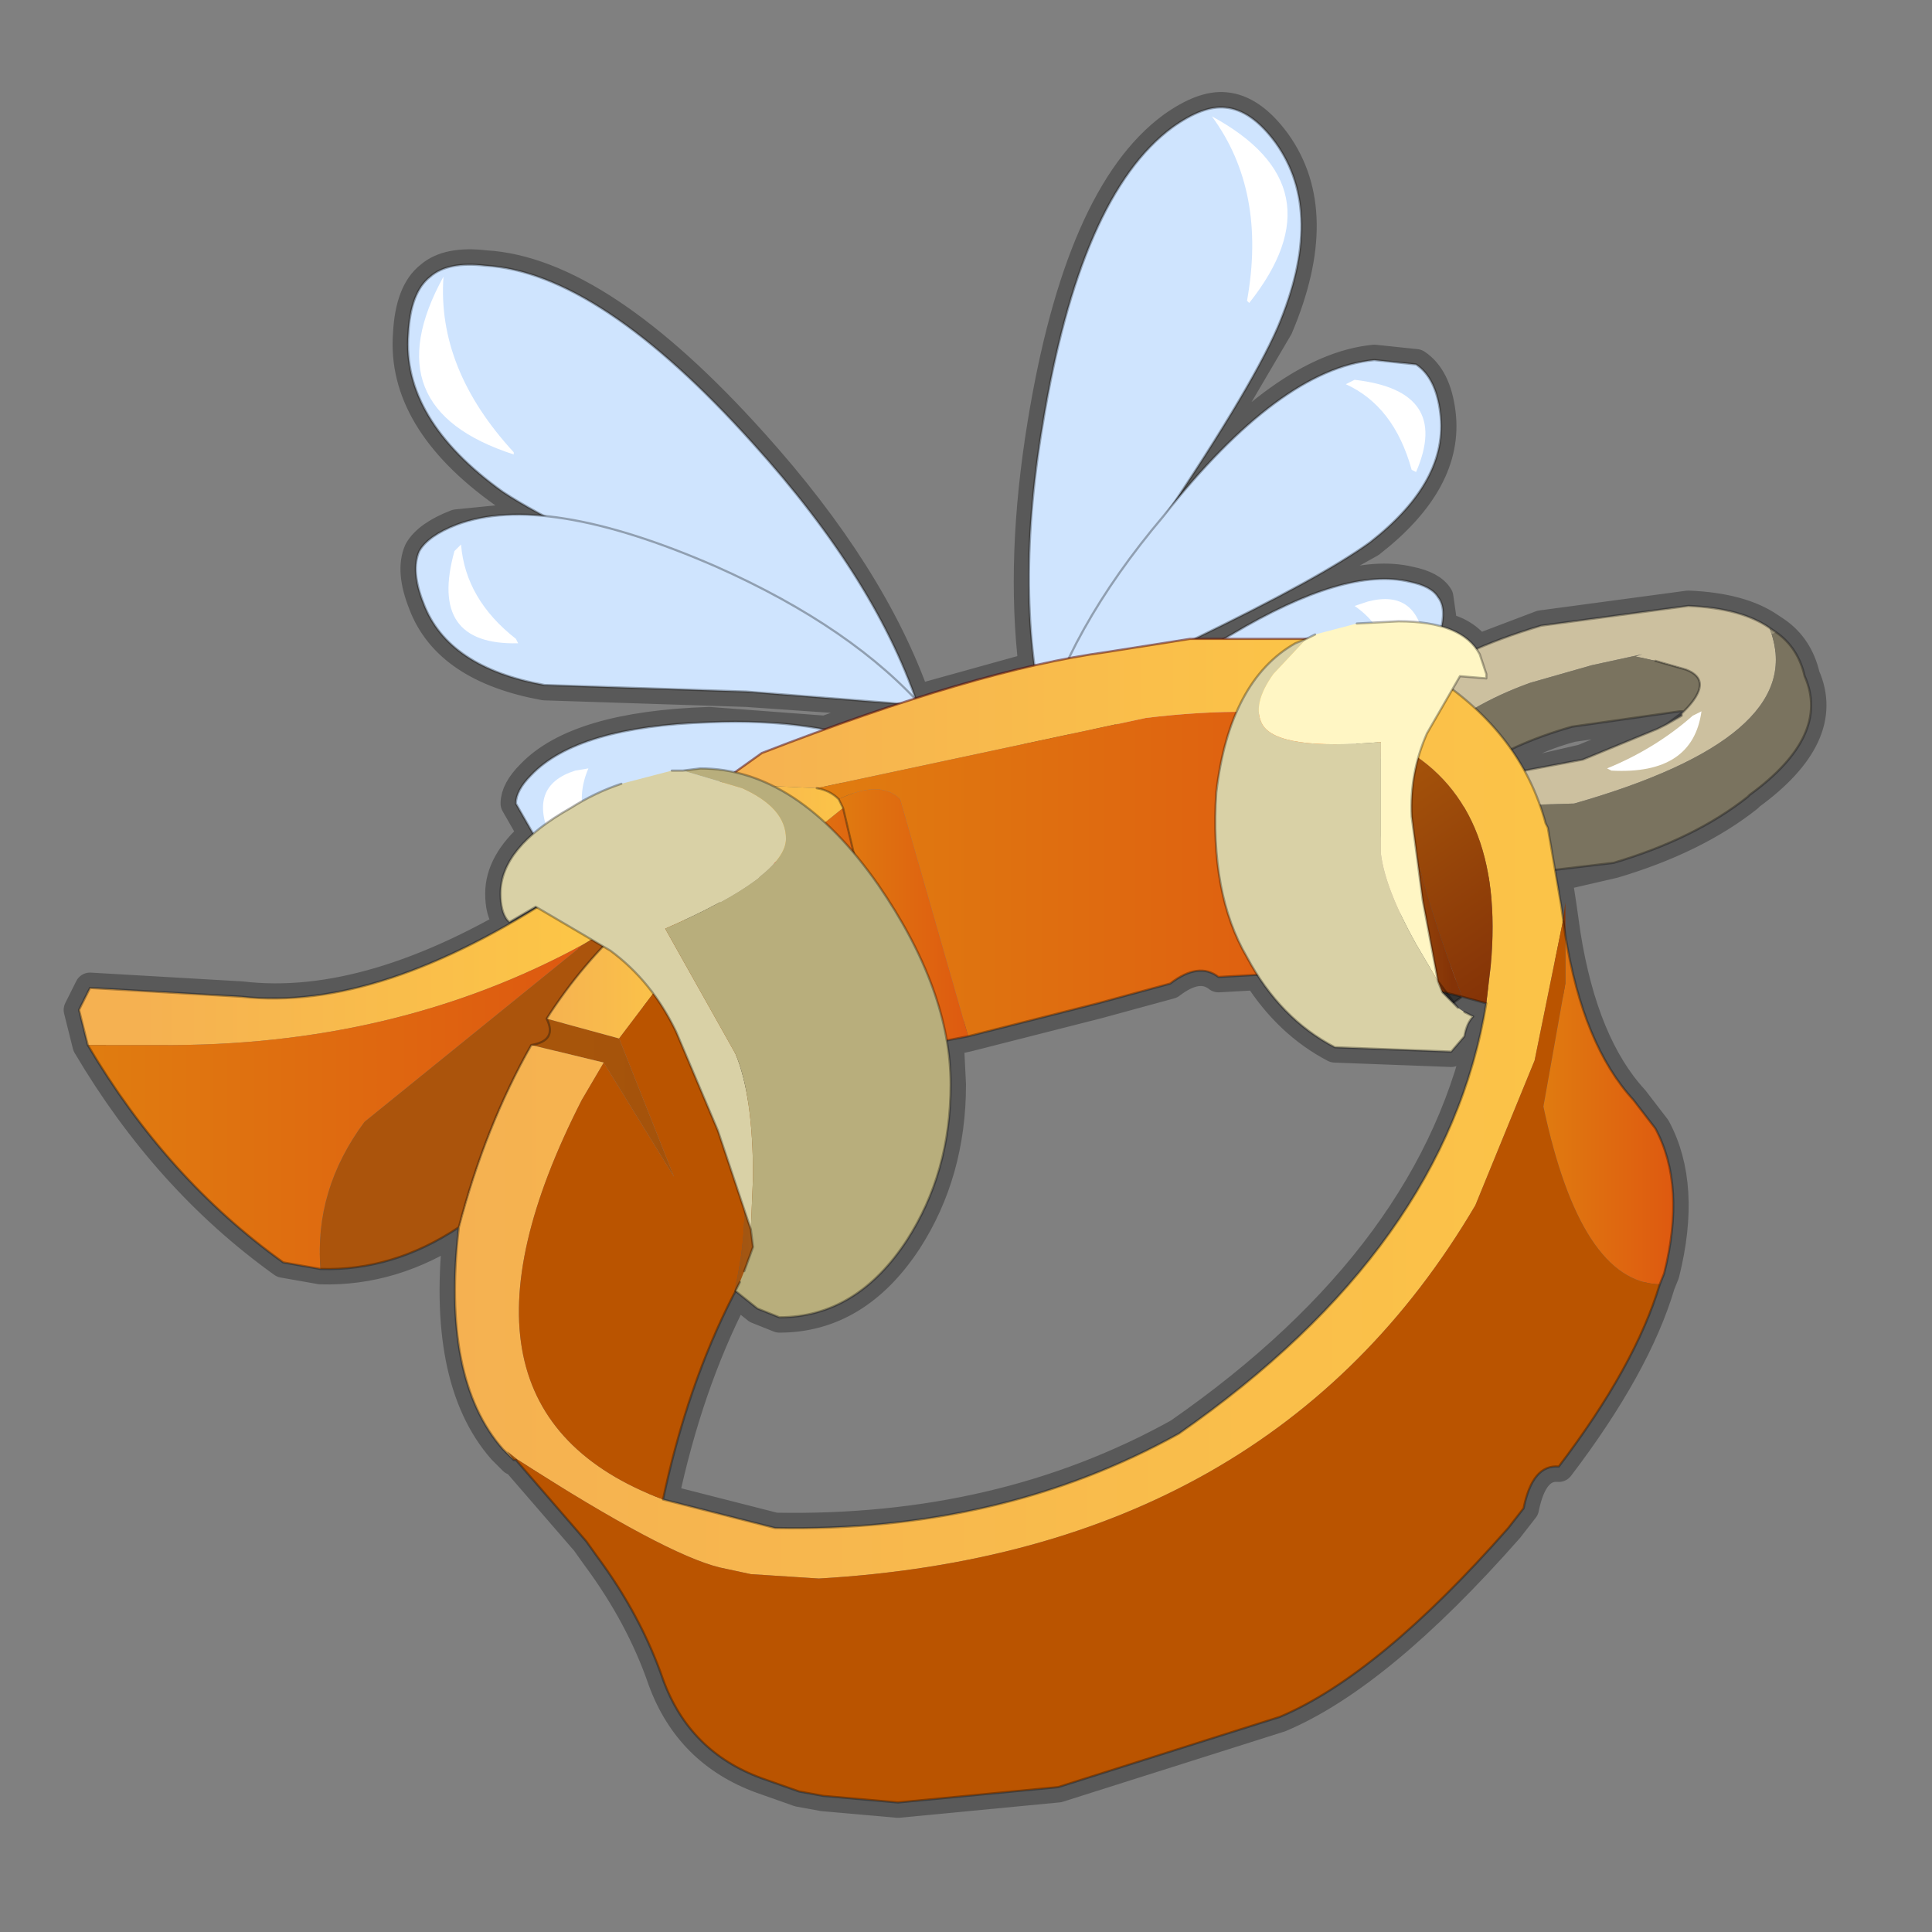 <?xml version="1.0" encoding="UTF-8" standalone="no"?>
<svg xmlns:xlink="http://www.w3.org/1999/xlink" height="440.0px" width="440.0px" xmlns="http://www.w3.org/2000/svg">
  <rect width="100%" height="100%" fill="#808080" stroke="none"/>
  <g transform="matrix(10.0, 0.0, 0.0, 10.0, 0.0, 0.0)">
    <use height="44.0" transform="matrix(1.0, 0.0, 0.0, 1.0, 0.0, 0.0)" width="44.0" xlink:href="#shape0"/>
  </g>
  <defs>
    <g id="shape0" transform="matrix(1.0, 0.0, 0.0, 1.0, 0.0, 0.0)">
      <path d="M44.0 44.0 L0.0 44.0 0.0 0.0 44.0 0.0 44.0 44.0" fill="#43adca" fill-opacity="0.0" fill-rule="evenodd" stroke="none"/>
      <path d="M29.1 7.45 L26.75 11.45 Q29.25 8.4 31.3 8.2 L32.25 8.3 Q32.7 8.6 32.8 9.4 33.0 10.95 31.2 12.35 L27.25 14.55 27.95 14.5 28.05 14.45 Q30.65 12.9 32.1 13.25 32.6 13.35 32.75 13.6 L32.85 14.3 Q33.35 14.4 33.65 14.8 L35.1 14.25 38.45 13.8 Q39.65 13.85 40.3 14.3 L40.45 14.4 Q40.95 14.75 41.1 15.4 41.7 16.75 39.85 18.1 L39.8 18.15 Q38.6 19.1 36.75 19.65 L35.45 19.95 35.55 20.6 35.6 20.95 35.65 21.3 Q36.05 23.8 37.2 25.05 L37.7 25.7 Q38.4 27.0 37.9 29.0 L37.8 29.25 Q37.25 31.1 35.5 33.4 34.9 33.35 34.7 34.35 L34.35 34.8 Q31.4 38.15 29.15 39.1 L24.1 40.7 20.45 41.05 18.75 40.9 18.2 40.8 17.35 40.5 Q15.7 39.9 15.1 38.25 14.6 36.8 13.6 35.45 L13.35 35.1 11.75 33.25 11.7 33.25 11.65 33.2 11.45 33.0 Q10.05 31.4 10.45 27.95 8.95 28.95 7.3 28.9 L6.45 28.75 Q3.8 26.85 2.0 23.8 L1.8 23.0 2.05 22.5 5.5 22.7 Q8.45 23.05 12.25 20.7 L12.2 20.65 11.6 21.0 11.55 20.95 Q11.4 20.75 11.4 20.35 11.4 19.65 12.15 19.0 L11.75 18.3 Q11.75 18.0 12.1 17.65 13.15 16.55 16.15 16.45 L18.8 16.65 20.6 16.0 17.0 15.75 12.4 15.6 Q10.2 15.2 9.65 13.75 9.35 13.0 9.55 12.55 9.75 12.2 10.4 11.95 L12.4 11.75 11.45 11.2 Q9.15 9.55 9.3 7.6 9.35 6.65 9.8 6.3 10.2 5.95 11.05 6.05 13.65 6.2 17.15 10.1 19.85 13.1 20.85 15.95 L23.55 15.2 Q23.25 12.7 23.75 9.65 24.6 4.45 26.7 2.9 27.4 2.4 27.9 2.45 28.5 2.5 29.05 3.25 30.2 4.85 29.1 7.45 M32.95 16.55 L32.5 17.1 Q32.4 17.65 33.45 17.7 L33.95 17.65 33.55 17.65 33.5 17.65 33.5 17.6 Q33.9 17.3 34.45 17.1 35.05 16.75 35.8 16.55 L38.25 16.2 38.35 16.2 Q39.05 15.5 38.4 15.25 L37.7 15.05 M38.35 16.2 L38.3 16.25 38.3 16.3 38.0 16.5 37.95 16.5 37.75 16.6 36.05 17.3 34.75 17.6 34.2 17.65 33.95 17.65 M38.35 16.2 L38.0 16.5 M34.75 17.6 L34.45 17.1 M33.65 14.8 Q32.75 15.15 32.05 15.65 L32.0 15.7 Q31.2 16.35 30.85 16.95 30.45 17.7 30.8 18.45 30.9 19.1 31.45 19.5 L32.35 19.9 32.4 19.9 33.4 20.0 33.35 20.05 33.4 20.05 33.95 20.1 35.45 19.95 M30.9 14.2 L31.25 14.2 31.85 14.15 32.35 14.2 32.85 14.3 M27.95 14.5 Q26.4 15.4 25.45 16.45 L24.95 17.1 25.15 17.0 27.8 16.45 28.1 16.45 28.15 16.2 Q28.65 15.15 29.5 14.65 L29.75 14.55 M28.1 16.45 L27.7 18.05 Q27.55 20.35 28.4 21.8 L28.65 22.2 Q29.35 23.3 30.4 23.85 L33.05 23.95 33.35 23.6 Q33.4 23.3 33.8 23.2 L33.85 22.85 33.3 22.7 33.1 22.85 32.85 22.6 32.75 22.35 32.4 20.5 32.35 19.9 M33.3 22.7 L32.85 22.6 M23.55 15.2 L23.8 16.4 Q24.0 15.7 24.35 15.0 25.1 13.4 26.5 11.75 L26.75 11.45 M20.6 16.0 L20.8 16.05 20.95 16.1 21.1 16.2 20.85 15.95 Q19.25 14.2 16.3 12.9 14.0 11.9 12.4 11.75 M33.8 23.2 Q32.75 28.55 26.85 32.65 22.8 34.9 17.65 34.8 L15.1 34.15 Q15.65 31.55 16.7 29.5 L16.75 29.4 17.25 29.8 17.75 30.0 Q19.5 30.0 20.65 28.25 21.65 26.7 21.65 24.7 L21.6 23.7 Q21.25 22.0 20.0 20.15 L19.45 19.45 18.8 18.75 17.65 17.9 16.75 17.6 15.95 17.5 15.55 17.55 15.3 17.55 M14.15 17.85 L13.25 18.25 13.0 18.4 12.45 18.8 12.15 19.0 M16.95 28.95 L17.15 28.4 17.1 28.0 16.95 27.45 16.35 25.75 15.4 23.5 14.85 22.6 13.9 21.65 13.75 21.55 Q13.0 22.3 12.45 23.2 12.7 23.7 12.1 23.8 11.05 25.65 10.45 27.95 M12.25 20.7 L13.5 21.4 13.75 21.55 M16.8 24.1 L17.0 24.8 M27.25 14.55 L27.1 14.6 Q24.9 15.65 24.0 16.6 L23.95 16.7 23.9 16.85 23.85 16.75 23.85 16.7 23.8 16.75 23.65 16.85 23.7 16.75 23.8 16.4 M24.0 16.6 L23.95 16.6 23.85 16.7 M20.8 16.05 L20.95 16.2 20.95 16.1 M17.65 17.9 Q19.05 17.2 20.0 17.05 L20.25 17.05 18.8 16.65 M18.6 17.95 Q18.9 18.0 19.1 18.2 L19.2 18.4 19.45 19.45 M28.65 22.2 L27.75 22.25 Q27.3 21.9 26.65 22.4 L25.0 22.85 22.05 23.6 21.6 23.7" fill="none" stroke="#000000" stroke-linecap="round" stroke-linejoin="round" stroke-opacity="0.302" stroke-width="0.7"/>
      <path d="M32.75 16.0 L32.85 16.05 Q32.3 16.75 32.05 17.55 L31.9 17.8 Q30.4 17.1 32.15 15.9 L32.25 15.85 32.75 16.0" fill="#ffffff" fill-rule="evenodd" stroke="none"/>
      <path d="M29.05 3.25 Q28.5 2.5 27.9 2.45 27.4 2.4 26.7 2.9 24.6 4.45 23.75 9.65 23.05 13.8 23.9 16.85 L24.05 16.4 Q24.45 14.75 26.2 12.25 28.45 8.95 29.1 7.45 30.2 4.85 29.05 3.25" fill="#cfe4fe" fill-rule="evenodd" stroke="none"/>
      <path d="M29.05 3.25 Q30.2 4.85 29.1 7.45 28.45 8.95 26.2 12.25 24.45 14.75 24.05 16.4 L23.9 16.85 Q23.05 13.8 23.75 9.65 24.6 4.45 26.7 2.9 27.4 2.4 27.9 2.45 28.5 2.5 29.05 3.25 Z" fill="none" stroke="#000000" stroke-linecap="round" stroke-linejoin="round" stroke-opacity="0.302" stroke-width="0.05"/>
      <path d="M32.8 9.4 Q33.0 10.95 31.2 12.35 30.1 13.15 27.1 14.6 24.85 15.65 23.95 16.6 L23.65 16.85 Q24.3 14.35 26.5 11.75 29.15 8.4 31.3 8.2 L32.25 8.3 Q32.7 8.6 32.8 9.4" fill="#cfe4fe" fill-rule="evenodd" stroke="none"/>
      <path d="M32.8 9.4 Q33.0 10.95 31.2 12.35 30.1 13.15 27.1 14.6 24.85 15.65 23.95 16.6 L23.65 16.85 Q24.3 14.35 26.5 11.75 29.15 8.4 31.3 8.2 L32.25 8.3 Q32.7 8.6 32.8 9.4 Z" fill="none" stroke="#000000" stroke-linecap="round" stroke-linejoin="round" stroke-opacity="0.302" stroke-width="0.05"/>
      <path d="M32.8 14.4 Q32.95 13.85 32.75 13.6 32.6 13.35 32.1 13.25 30.65 12.9 28.05 14.45 25.95 15.6 24.95 17.1 L25.15 17.0 27.8 16.45 31.0 16.0 Q32.55 15.5 32.8 14.4" fill="#cfe4fe" fill-rule="evenodd" stroke="none"/>
      <path d="M32.8 14.4 Q32.55 15.5 31.0 16.0 L27.8 16.45 25.15 17.0 24.95 17.1 Q25.95 15.6 28.05 14.45 30.65 12.9 32.1 13.25 32.6 13.35 32.75 13.6 32.95 13.85 32.8 14.4 Z" fill="none" stroke="#000000" stroke-linecap="round" stroke-linejoin="round" stroke-opacity="0.302" stroke-width="0.05"/>
      <path d="M28.45 6.9 Q30.55 4.25 27.6 2.65 28.85 4.35 28.4 6.85 L28.45 6.9" fill="#ffffff" fill-rule="evenodd" stroke="none"/>
      <path d="M32.15 10.7 L32.25 10.75 Q33.05 8.9 30.85 8.65 L30.65 8.75 Q31.75 9.25 32.15 10.7" fill="#ffffff" fill-rule="evenodd" stroke="none"/>
      <path d="M31.6 14.95 L31.6 15.0 Q32.15 15.3 32.45 14.7 32.3 13.4 31.15 13.7 L30.85 13.8 Q31.5 14.25 31.6 14.95" fill="#ffffff" fill-rule="evenodd" stroke="none"/>
      <path d="M9.3 7.6 Q9.35 6.65 9.8 6.3 10.2 5.95 11.05 6.05 13.65 6.2 17.15 10.1 20.0 13.25 20.95 16.2 L20.65 15.9 Q19.35 14.75 16.5 13.6 12.8 12.1 11.45 11.2 9.15 9.55 9.3 7.6" fill="#cfe4fe" fill-rule="evenodd" stroke="none"/>
      <path d="M9.3 7.6 Q9.15 9.55 11.45 11.2 12.8 12.1 16.5 13.6 19.35 14.75 20.65 15.9 L20.95 16.2 Q20.0 13.25 17.15 10.1 13.65 6.2 11.05 6.05 10.2 5.95 9.8 6.3 9.35 6.65 9.3 7.6 Z" fill="none" stroke="#000000" stroke-linecap="round" stroke-linejoin="round" stroke-opacity="0.302" stroke-width="0.05"/>
      <path d="M9.65 13.75 Q9.35 13.0 9.55 12.55 9.75 12.2 10.4 11.95 12.4 11.2 16.3 12.9 19.45 14.3 21.1 16.2 L20.8 16.05 17.0 15.75 12.4 15.6 Q10.2 15.2 9.65 13.75" fill="#cfe4fe" fill-rule="evenodd" stroke="none"/>
      <path d="M9.65 13.75 Q10.2 15.2 12.4 15.6 L17.0 15.75 20.8 16.05 21.1 16.2 Q19.45 14.3 16.3 12.9 12.4 11.2 10.4 11.95 9.75 12.2 9.55 12.55 9.35 13.0 9.65 13.75 Z" fill="none" stroke="#000000" stroke-linecap="round" stroke-linejoin="round" stroke-opacity="0.302" stroke-width="0.05"/>
      <path d="M12.15 19.0 L11.75 18.3 Q11.75 18.0 12.1 17.65 13.15 16.55 16.15 16.45 18.6 16.35 20.25 17.05 L20.0 17.05 Q19.0 17.2 17.45 18.0 L14.5 19.35 Q12.95 19.75 12.15 19.0" fill="#cfe4fe" fill-rule="evenodd" stroke="none"/>
      <path d="M12.15 19.0 Q12.95 19.75 14.5 19.35 L17.45 18.0 Q19.0 17.2 20.0 17.05 L20.25 17.05 Q18.6 16.35 16.15 16.45 13.15 16.55 12.1 17.65 11.75 18.0 11.75 18.3 L12.15 19.0 Z" fill="none" stroke="#000000" stroke-linecap="round" stroke-linejoin="round" stroke-opacity="0.302" stroke-width="0.05"/>
      <path d="M11.7 10.35 Q8.45 9.3 10.1 6.3 9.95 8.4 11.7 10.3 L11.7 10.35" fill="#ffffff" fill-rule="evenodd" stroke="none"/>
      <path d="M11.75 14.55 L11.8 14.65 Q9.75 14.7 10.35 12.55 L10.5 12.4 Q10.6 13.65 11.75 14.55" fill="#ffffff" fill-rule="evenodd" stroke="none"/>
      <path d="M13.4 18.85 L13.4 18.9 Q13.1 19.45 12.55 19.1 12.0 17.9 13.1 17.55 L13.4 17.5 Q13.1 18.2 13.4 18.85" fill="#ffffff" fill-rule="evenodd" stroke="none"/>
      <path d="M30.8 18.45 Q30.15 17.15 32.0 15.7 L32.05 15.65 Q33.25 14.8 35.1 14.25 L38.45 13.8 Q39.65 13.85 40.3 14.3 L40.35 14.45 Q41.1 16.8 35.85 18.3 L30.8 18.45 M37.7 15.05 L37.25 14.95 37.4 14.9 36.25 15.15 34.85 15.55 Q34.15 15.8 33.55 16.15 L32.95 16.55 32.5 17.1 Q32.4 17.65 33.45 17.7 L33.5 17.65 33.55 17.65 33.45 17.7 34.05 17.65 34.2 17.65 36.05 17.3 37.75 16.6 37.95 16.5 38.3 16.3 38.3 16.25 38.35 16.2 Q39.05 15.5 38.4 15.25 L37.7 15.05" fill="#ccc09f" fill-rule="evenodd" stroke="none"/>
      <path d="M40.35 14.45 L40.3 14.3 40.45 14.4 40.35 14.45 M33.4 20.05 L33.35 20.05 33.4 20.0 33.4 20.05" fill="#999178" fill-rule="evenodd" stroke="none"/>
      <path d="M34.05 17.65 L33.45 17.7 33.55 17.65 34.05 17.65" fill="#a89e83" fill-rule="evenodd" stroke="none"/>
      <path d="M30.8 18.45 L35.85 18.3 Q41.1 16.8 40.35 14.45 L40.45 14.4 Q40.95 14.75 41.1 15.4 41.7 16.75 39.85 18.1 L39.8 18.15 Q38.6 19.1 36.75 19.65 L33.4 20.05 33.4 20.0 Q31.0 19.9 30.8 18.45 M32.95 16.55 L33.55 16.15 Q34.15 15.8 34.85 15.55 L36.25 15.15 37.4 14.9 37.25 14.95 37.7 15.05 38.4 15.25 Q39.05 15.5 38.35 16.2 L38.25 16.2 35.8 16.55 Q34.4 16.95 33.5 17.6 L33.5 17.65 33.45 17.7 Q32.4 17.65 32.5 17.1 L32.95 16.55" fill="#7a735f" fill-rule="evenodd" stroke="none"/>
      <path d="M40.3 14.3 Q39.65 13.85 38.45 13.8 L35.1 14.25 Q33.25 14.8 32.05 15.65 L32.0 15.7 Q30.15 17.15 30.8 18.45 M40.3 14.3 L40.45 14.4 Q40.95 14.75 41.1 15.4 41.7 16.75 39.85 18.1 L39.8 18.15 Q38.6 19.1 36.75 19.65 L33.4 20.05 33.35 20.05 33.4 20.0 Q31.0 19.9 30.8 18.45 M32.95 16.55 L32.5 17.1 Q32.4 17.65 33.45 17.7 M33.5 17.65 L33.5 17.6 Q34.4 16.95 35.8 16.55 L38.25 16.2 38.35 16.2 Q39.05 15.5 38.4 15.25 L37.7 15.05 M38.35 16.2 L38.3 16.25 38.3 16.3 37.95 16.5 37.75 16.6 36.05 17.3 34.2 17.65 34.05 17.65 33.45 17.7 M33.55 17.65 L33.5 17.65 M38.35 16.2 L37.95 16.5 M34.05 17.65 L33.55 17.65" fill="none" stroke="#000000" stroke-linecap="round" stroke-linejoin="round" stroke-opacity="0.302" stroke-width="0.05"/>
      <path d="M32.75 16.0 L32.85 16.05 Q32.3 16.75 32.05 17.55 L31.9 17.8 Q30.4 17.1 32.15 15.9 L32.25 15.85 32.75 16.0" fill="#ffffff" fill-rule="evenodd" stroke="none"/>
      <path d="M36.7 17.55 L36.6 17.5 Q37.7 17.05 38.55 16.3 L38.75 16.2 Q38.55 17.65 36.7 17.55" fill="#ffffff" fill-rule="evenodd" stroke="none"/>
      <path d="M14.3 20.9 L14.5 20.8 14.35 20.9 14.3 20.9" fill="#996600" fill-rule="evenodd" stroke="none"/>
      <path d="M19.8 27.0 L19.75 27.45 18.1 29.2 18.3 28.55 19.8 27.0 M32.65 23.15 L32.0 22.95 31.8 22.65 32.45 22.95 32.65 23.15" fill="#cccccc" fill-rule="evenodd" stroke="none"/>
      <path d="M18.1 29.2 L17.0 29.0 17.8 27.75 16.0 21.25 14.85 20.35 13.85 19.6 13.45 19.95 12.8 20.3 13.0 19.35 13.1 19.35 13.3 19.25 13.35 19.25 14.0 19.15 14.45 19.2 16.55 20.65 18.25 28.0 18.3 28.55 18.1 29.2 M33.3 22.7 L32.65 23.15 32.45 22.95 30.8 16.6 30.8 16.1 31.8 14.85 32.35 14.65 32.5 14.65 32.65 15.4 32.45 15.3 32.4 15.25 32.05 15.1 Q31.6 15.35 31.25 16.45 L32.7 22.55 33.3 22.7" fill="#333333" fill-rule="evenodd" stroke="none"/>
      <path d="M31.3 14.65 L31.5 14.4 32.35 14.65 31.8 14.85 31.3 14.65 M13.35 19.25 L14.75 18.4 15.4 18.3 14.0 19.15 13.35 19.25" fill="#ffffff" fill-rule="evenodd" stroke="none"/>
      <path d="M30.35 16.4 Q28.6 16.05 26.1 16.35 L18.6 17.95 17.55 17.9 16.35 18.85 15.6 18.4 17.35 17.15 Q22.25 15.25 25.2 14.85 L27.1 14.55 29.85 14.55 31.15 14.8 30.35 15.85 30.35 16.4" fill="url(#gradient0)" fill-rule="evenodd" stroke="none"/>
      <path d="M18.6 17.95 L26.1 16.35 Q28.6 16.05 30.35 16.4 L31.75 22.35 29.55 22.15 29.75 20.4 28.65 22.2 27.75 22.25 Q27.3 21.9 26.65 22.4 L25.0 22.85 22.05 23.6 20.5 18.2 Q20.05 17.75 19.1 18.2 18.9 18.0 18.6 17.95" fill="url(#gradient1)" fill-rule="evenodd" stroke="none"/>
      <path d="M20.5 23.9 L20.5 24.95 19.65 25.8 17.65 19.65 19.2 18.4 20.5 23.9" fill="url(#gradient2)" fill-rule="evenodd" stroke="none"/>
      <path d="M19.65 25.8 L19.8 27.0 18.3 28.55 18.25 28.0 16.55 20.65 Q17.45 20.4 17.3 19.45 L17.65 19.65 19.65 25.8" fill="url(#gradient3)" fill-rule="evenodd" stroke="none"/>
      <path d="M28.65 22.2 L29.75 20.4 29.55 22.15 28.65 22.2 M35.6 20.95 L35.65 20.55 35.65 21.3 35.6 20.95 M11.75 33.25 L11.7 33.25 11.55 33.05 11.8 33.25 11.75 33.25 M12.45 23.2 L14.1 23.65 15.35 26.8 13.75 24.2 12.1 23.8 Q12.7 23.7 12.45 23.2" fill="url(#gradient4)" fill-rule="evenodd" stroke="none"/>
      <path d="M15.1 34.15 L17.65 34.8 Q22.8 34.9 26.85 32.65 32.95 28.4 33.85 22.85 L33.95 22.0 Q34.3 18.25 31.8 16.95 31.8 15.85 32.4 15.25 L32.45 15.3 32.65 15.4 Q34.65 16.7 35.2 18.75 L35.25 18.85 35.55 20.6 35.6 20.95 34.95 24.15 33.6 27.45 Q28.95 35.35 18.65 35.95 L17.1 35.85 16.4 35.7 Q15.15 35.4 11.8 33.25 L11.55 33.05 11.7 33.25 11.65 33.2 11.45 33.0 Q10.05 31.4 10.45 27.95 11.05 25.65 12.1 23.8 L13.75 24.2 13.25 25.05 Q9.65 32.1 15.1 34.15" fill="url(#gradient5)" fill-rule="evenodd" stroke="none"/>
      <path d="M30.35 16.4 L30.35 15.85 30.8 16.1 30.8 16.6 32.45 22.95 31.8 22.65 31.75 22.35 30.35 16.4" fill="url(#gradient6)" fill-rule="evenodd" stroke="none"/>
      <path d="M30.35 15.85 L31.15 14.8 31.3 14.65 31.8 14.85 30.8 16.1 30.35 15.85" fill="url(#gradient7)" fill-rule="evenodd" stroke="none"/>
      <path d="M33.85 22.85 L33.3 22.7 Q32.05 19.45 31.8 16.95 34.3 18.25 33.95 22.0 L33.85 22.85" fill="url(#gradient8)" fill-rule="evenodd" stroke="none"/>
      <path d="M35.65 21.3 Q36.05 23.8 37.2 25.05 L37.7 25.7 Q38.4 27.0 37.9 29.0 L37.8 29.25 Q36.0 29.2 35.15 25.2 L35.65 22.4 35.65 21.3" fill="url(#gradient9)" fill-rule="evenodd" stroke="none"/>
      <path d="M2.0 23.8 L1.8 23.0 2.05 22.5 5.5 22.7 Q8.65 23.05 12.8 20.3 L13.45 19.95 14.3 20.9 13.3 21.5 Q9.0 23.85 3.6 23.8 L2.0 23.8" fill="url(#gradient10)" fill-rule="evenodd" stroke="none"/>
      <path d="M14.3 20.9 L14.35 20.9 14.35 20.95 14.3 20.9" fill="url(#gradient11)" fill-rule="evenodd" stroke="none"/>
      <path d="M7.3 28.9 L6.45 28.75 Q3.8 26.85 2.0 23.8 L3.6 23.8 Q9.0 23.85 13.3 21.5 L8.3 25.55 Q7.15 27.1 7.3 28.9" fill="url(#gradient12)" fill-rule="evenodd" stroke="none"/>
      <path d="M15.6 18.4 L16.35 18.85 17.3 19.45 Q17.45 20.4 16.55 20.65 L14.45 19.2 14.0 19.15 15.4 18.3 15.6 18.4" fill="url(#gradient13)" fill-rule="evenodd" stroke="none"/>
      <path d="M13.45 19.95 L13.85 19.6 14.85 20.35 14.5 20.75 14.5 20.8 14.3 20.9 13.45 19.95" fill="url(#gradient14)" fill-rule="evenodd" stroke="none"/>
      <path d="M17.0 29.0 L16.7 29.5 Q17.6 25.95 15.35 22.0 L14.35 20.9 14.5 20.8 14.5 20.75 14.85 20.35 16.0 21.25 17.8 27.75 17.0 29.0" fill="url(#gradient15)" fill-rule="evenodd" stroke="none"/>
      <path d="M16.35 18.85 L17.55 17.9 18.6 17.95 Q18.9 18.0 19.1 18.2 L19.2 18.4 17.65 19.65 17.3 19.45 16.35 18.85" fill="url(#gradient16)" fill-rule="evenodd" stroke="none"/>
      <path d="M14.35 20.95 L14.35 20.9 15.35 22.0 14.1 23.65 12.45 23.2 Q13.25 21.95 14.35 20.95" fill="url(#gradient17)" fill-rule="evenodd" stroke="none"/>
      <path d="M19.1 18.2 Q20.05 17.75 20.5 18.2 L22.05 23.6 20.5 23.9 19.2 18.4 19.1 18.2" fill="url(#gradient18)" fill-rule="evenodd" stroke="none"/>
      <path d="M10.45 27.95 Q8.95 28.95 7.3 28.9 7.15 27.1 8.3 25.55 L13.3 21.5 14.3 20.9 14.35 20.95 Q13.25 21.95 12.45 23.2 12.7 23.7 12.1 23.8 11.05 25.65 10.45 27.95" fill="#ab540c" fill-rule="evenodd" stroke="none"/>
      <path d="M33.3 22.7 L32.7 22.55 31.25 16.45 Q31.6 15.35 32.05 15.1 L32.4 15.25 Q31.8 15.85 31.8 16.95 32.05 19.45 33.3 22.7" fill="url(#gradient19)" fill-rule="evenodd" stroke="none"/>
      <path d="M16.7 29.5 Q15.65 31.55 15.1 34.15 9.65 32.1 13.25 25.05 L13.75 24.2 15.35 26.8 14.1 23.65 15.35 22.0 Q17.6 25.95 16.7 29.5 M37.8 29.25 Q37.25 31.1 35.5 33.4 34.9 33.35 34.7 34.35 L34.35 34.8 Q31.4 38.15 29.15 39.1 L24.1 40.7 20.45 41.05 18.75 40.9 18.2 40.8 17.35 40.5 Q15.7 39.9 15.1 38.25 14.6 36.8 13.6 35.45 L13.35 35.1 11.75 33.25 11.8 33.25 Q15.15 35.4 16.4 35.7 L17.1 35.85 18.65 35.95 Q28.95 35.35 33.6 27.45 L34.95 24.15 35.6 20.95 35.65 21.3 35.65 22.4 35.15 25.2 Q36.0 29.2 37.8 29.25" fill="#ba5400" fill-rule="evenodd" stroke="none"/>
      <path d="M31.15 14.8 L29.85 14.55 27.1 14.55 25.2 14.85 Q22.25 15.25 17.35 17.15 L15.6 18.4" fill="none" stroke="#510000" stroke-linecap="round" stroke-linejoin="round" stroke-opacity="0.51" stroke-width="0.05"/>
      <path d="M19.65 25.8 L19.8 27.0 M17.65 19.65 L17.3 19.45 M17.65 19.65 L19.65 25.8" fill="none" stroke="#ff0000" stroke-linecap="round" stroke-linejoin="round" stroke-width="0.05"/>
      <path d="M30.35 16.4 L30.35 15.85 M18.6 17.95 Q18.9 18.0 19.1 18.2 L19.2 18.4 20.5 23.9 20.5 24.95 19.65 25.8 M22.05 23.6 L25.0 22.85 26.65 22.4 Q27.3 21.9 27.75 22.25 L28.65 22.2 M29.55 22.15 L31.75 22.35 30.35 16.4 M22.05 23.6 L20.5 23.9 M19.8 27.0 L19.75 27.45 18.1 29.2 17.0 29.0 16.7 29.5 Q15.65 31.55 15.1 34.15 L17.65 34.8 Q22.8 34.9 26.85 32.65 32.95 28.4 33.85 22.85 L33.3 22.7 32.65 23.15 32.0 22.95 31.8 22.65 31.75 22.35 M29.55 22.15 L28.65 22.2 M32.35 14.65 L32.5 14.65 32.65 15.4 Q34.65 16.7 35.2 18.75 L35.25 18.85 35.55 20.6 35.6 20.95 M35.65 21.3 Q36.05 23.8 37.2 25.05 L37.7 25.7 Q38.4 27.0 37.9 29.0 L37.8 29.25 Q37.25 31.1 35.5 33.4 34.9 33.35 34.7 34.35 L34.35 34.8 Q31.4 38.15 29.15 39.1 L24.1 40.7 20.45 41.05 18.75 40.9 18.2 40.8 17.35 40.5 Q15.7 39.9 15.1 38.25 14.6 36.8 13.6 35.45 L13.35 35.1 11.75 33.25 11.7 33.25 11.65 33.2 11.45 33.0 Q10.05 31.4 10.45 27.95 8.95 28.95 7.3 28.9 L6.45 28.75 Q3.8 26.85 2.0 23.8 L1.8 23.0 2.05 22.5 5.5 22.7 Q8.65 23.05 12.8 20.3 L13.0 19.35 13.1 19.35 M33.3 22.7 L32.7 22.55 31.25 16.45 Q31.6 15.35 32.05 15.1 L32.4 15.25 32.45 15.3 32.65 15.4 M35.65 21.3 L35.6 20.95 M13.45 19.95 L13.85 19.6 14.85 20.35 16.0 21.25 17.8 27.75 17.0 29.0 M14.35 20.9 L14.5 20.8 14.5 20.75 14.85 20.35 M14.35 20.95 L14.35 20.9 M14.35 20.95 Q13.25 21.95 12.45 23.2 12.7 23.7 12.1 23.8 M12.8 20.3 L13.45 19.95 M10.45 27.95 Q11.05 25.65 12.1 23.8" fill="none" stroke="#000000" stroke-linecap="round" stroke-linejoin="round" stroke-opacity="0.302" stroke-width="0.05"/>
      <path d="M15.55 17.55 L16.9 17.95 Q17.9 18.4 17.9 19.1 17.9 19.95 15.15 21.15 L16.75 24.0 Q17.15 24.95 17.15 26.8 L17.1 28.0 16.35 25.75 15.4 23.5 Q14.85 22.35 13.9 21.65 L12.2 20.65 11.6 21.0 11.55 20.95 Q11.4 20.75 11.4 20.35 11.4 19.3 13.0 18.4 13.55 18.05 14.15 17.85 L15.3 17.55 15.55 17.55" fill="#d9d1a6" fill-rule="evenodd" stroke="none"/>
      <path d="M15.55 17.55 L15.95 17.5 Q18.15 17.5 20.0 20.15 21.65 22.55 21.65 24.7 21.65 26.7 20.65 28.25 19.5 30.0 17.75 30.0 L17.25 29.8 16.75 29.4 16.85 29.2 16.95 28.95 17.15 28.4 17.1 28.0 17.15 26.8 Q17.15 24.95 16.75 24.0 L15.15 21.15 Q17.9 19.95 17.9 19.1 17.9 18.4 16.9 17.95 L15.55 17.55" fill="#b8ae7c" fill-rule="evenodd" stroke="none"/>
      <path d="M16.85 29.2 L16.75 29.4 17.25 29.8 17.75 30.0 Q19.5 30.0 20.65 28.25 21.65 26.7 21.65 24.7 21.65 22.55 20.0 20.15 18.15 17.5 15.95 17.5 L15.55 17.55 15.3 17.55 M17.1 28.0 L17.15 28.4 16.95 28.95 M14.15 17.85 Q13.55 18.05 13.0 18.4 11.4 19.3 11.4 20.35 11.4 20.75 11.55 20.95 L11.6 21.0 12.2 20.65 13.9 21.65 Q14.85 22.35 15.4 23.5 L16.35 25.75 17.1 28.0" fill="none" stroke="#000000" stroke-linecap="round" stroke-linejoin="round" stroke-opacity="0.302" stroke-width="0.05"/>
      <path d="M29.75 14.55 L29.0 15.35 Q28.5 16.05 28.75 16.5 29.1 17.1 31.45 16.9 L31.45 19.45 Q31.55 20.25 32.25 21.5 L32.75 22.35 32.85 22.6 33.2 22.95 33.35 23.05 33.55 23.15 Q33.4 23.3 33.35 23.6 L33.05 23.95 30.4 23.85 Q29.15 23.2 28.4 21.8 27.55 20.35 27.7 18.05 28.0 15.5 29.5 14.65 L29.75 14.55" fill="#d9d1a6" fill-rule="evenodd" stroke="none"/>
      <path d="M32.75 22.35 L32.25 21.5 Q31.55 20.25 31.45 19.45 L31.45 16.9 Q29.1 17.1 28.75 16.5 28.5 16.05 29.0 15.35 L29.75 14.55 29.95 14.45 30.9 14.2 31.85 14.15 Q33.3 14.15 33.7 14.9 L33.85 15.35 33.85 15.45 33.25 15.4 32.5 16.7 Q32.1 17.6 32.15 18.6 L32.4 20.5 32.75 22.35" fill="#fff6c4" fill-rule="evenodd" stroke="none"/>
      <path d="M32.75 22.35 L32.4 20.5 32.15 18.6 Q32.1 17.6 32.5 16.7 L33.25 15.4 33.85 15.45 33.85 15.35 33.7 14.9 Q33.3 14.15 31.85 14.15 L30.9 14.2 M29.95 14.45 L29.75 14.55 29.5 14.65 Q28.0 15.5 27.7 18.05 27.55 20.35 28.4 21.8 29.15 23.2 30.4 23.85 L33.05 23.95 33.35 23.6 Q33.4 23.3 33.55 23.15 L33.35 23.05 M33.2 22.95 L32.85 22.6 32.75 22.35 Z" fill="none" stroke="#000000" stroke-linecap="round" stroke-linejoin="round" stroke-opacity="0.302" stroke-width="0.05"/>
    </g>
    <linearGradient gradientTransform="matrix(0.009, 0.0, 0.0, 0.003, 23.4, 16.65)" gradientUnits="userSpaceOnUse" id="gradient0" spreadMethod="pad" x1="-819.2" x2="819.2">
      <stop offset="0.0" stop-color="#f5b151"/>
      <stop offset="1.0" stop-color="#fcc547"/>
    </linearGradient>
    <linearGradient gradientTransform="matrix(0.008, 0.0, 0.0, 0.004, 25.15, 19.9)" gradientUnits="userSpaceOnUse" id="gradient1" spreadMethod="pad" x1="-819.2" x2="819.2">
      <stop offset="0.0" stop-color="#e07d10"/>
      <stop offset="1.0" stop-color="#de5810"/>
    </linearGradient>
    <linearGradient gradientTransform="matrix(0.002, 0.0, 0.0, 0.004, 19.1, 22.1)" gradientUnits="userSpaceOnUse" id="gradient2" spreadMethod="pad" x1="-819.2" x2="819.2">
      <stop offset="0.0" stop-color="#e07d10"/>
      <stop offset="1.0" stop-color="#de5810"/>
    </linearGradient>
    <linearGradient gradientTransform="matrix(0.002, 0.0, 0.0, 0.006, 18.15, 24.0)" gradientUnits="userSpaceOnUse" id="gradient3" spreadMethod="pad" x1="-819.2" x2="819.2">
      <stop offset="0.0" stop-color="#999999"/>
      <stop offset="1.0" stop-color="#b5837d"/>
    </linearGradient>
    <linearGradient gradientTransform="matrix(0.015, 0.0, 0.0, 0.012, 25.45, 31.45)" gradientUnits="userSpaceOnUse" id="gradient4" spreadMethod="pad" x1="-819.2" x2="819.2">
      <stop offset="0.0" stop-color="#a7550b"/>
      <stop offset="1.0" stop-color="#843307"/>
    </linearGradient>
    <linearGradient gradientTransform="matrix(0.017, 0.0, 0.0, 0.015, 24.05, 27.9)" gradientUnits="userSpaceOnUse" id="gradient5" spreadMethod="pad" x1="-819.2" x2="819.2">
      <stop offset="0.0" stop-color="#f5b151"/>
      <stop offset="1.0" stop-color="#fcc547"/>
    </linearGradient>
    <linearGradient gradientTransform="matrix(0.001, 0.0, 0.0, 0.004, 31.4, 19.4)" gradientUnits="userSpaceOnUse" id="gradient6" spreadMethod="pad" x1="-819.2" x2="819.2">
      <stop offset="0.0" stop-color="#999999"/>
      <stop offset="1.0" stop-color="#b5837d"/>
    </linearGradient>
    <linearGradient gradientTransform="matrix(-5.0E-4, 8.0E-4, -4.0E-4, -2.0E-4, 30.9, 15.7)" gradientUnits="userSpaceOnUse" id="gradient7" spreadMethod="pad" x1="-819.2" x2="819.2">
      <stop offset="0.0" stop-color="#cccccc"/>
      <stop offset="1.0" stop-color="#ffffff"/>
    </linearGradient>
    <linearGradient gradientTransform="matrix(0.002, 0.003, -0.001, 7.0E-4, 32.95, 19.85)" gradientUnits="userSpaceOnUse" id="gradient8" spreadMethod="pad" x1="-819.2" x2="819.2">
      <stop offset="0.0" stop-color="#a7550b"/>
      <stop offset="1.0" stop-color="#843307"/>
    </linearGradient>
    <linearGradient gradientTransform="matrix(0.002, 0.0, 0.0, 0.004, 36.6, 25.85)" gradientUnits="userSpaceOnUse" id="gradient9" spreadMethod="pad" x1="-819.2" x2="819.2">
      <stop offset="0.0" stop-color="#e07d10"/>
      <stop offset="1.0" stop-color="#de5810"/>
    </linearGradient>
    <linearGradient gradientTransform="matrix(0.006, 0.0, 0.0, 0.002, 8.1, 21.85)" gradientUnits="userSpaceOnUse" id="gradient10" spreadMethod="pad" x1="-819.2" x2="819.2">
      <stop offset="0.0" stop-color="#f5b151"/>
      <stop offset="1.0" stop-color="#fcc547"/>
    </linearGradient>
    <linearGradient gradientTransform="matrix(0.001, 0.002, -0.005, 0.003, 10.95, 25.25)" gradientUnits="userSpaceOnUse" id="gradient11" spreadMethod="pad" x1="-819.2" x2="819.2">
      <stop offset="0.0" stop-color="#a7550b"/>
      <stop offset="1.0" stop-color="#843307"/>
    </linearGradient>
    <linearGradient gradientTransform="matrix(0.007, 0.0, 0.0, 0.004, 7.65, 25.2)" gradientUnits="userSpaceOnUse" id="gradient12" spreadMethod="pad" x1="-819.2" x2="819.2">
      <stop offset="0.0" stop-color="#e07d10"/>
      <stop offset="1.0" stop-color="#de5810"/>
    </linearGradient>
    <linearGradient gradientTransform="matrix(8.0E-4, 5.0E-4, -5.0E-4, 8.0E-4, 15.85, 19.4)" gradientUnits="userSpaceOnUse" id="gradient13" spreadMethod="pad" x1="-819.2" x2="819.2">
      <stop offset="0.0" stop-color="#cccccc"/>
      <stop offset="1.0" stop-color="#ffffff"/>
    </linearGradient>
    <linearGradient gradientTransform="matrix(9.0E-4, 0.0, 0.0, 8.0E-4, 14.15, 20.25)" gradientUnits="userSpaceOnUse" id="gradient14" spreadMethod="pad" x1="-819.2" x2="819.2">
      <stop offset="0.0" stop-color="#914008"/>
      <stop offset="1.0" stop-color="#a85c15"/>
    </linearGradient>
    <linearGradient gradientTransform="matrix(0.002, 0.0, 0.0, 0.006, 16.05, 24.95)" gradientUnits="userSpaceOnUse" id="gradient15" spreadMethod="pad" x1="-819.2" x2="819.2">
      <stop offset="0.0" stop-color="#914008"/>
      <stop offset="1.0" stop-color="#a85c15"/>
    </linearGradient>
    <linearGradient gradientTransform="matrix(0.002, 0.0, 0.0, 0.001, 17.75, 18.75)" gradientUnits="userSpaceOnUse" id="gradient16" spreadMethod="pad" x1="-819.2" x2="819.2">
      <stop offset="0.0" stop-color="#f5b151"/>
      <stop offset="1.0" stop-color="#fcc547"/>
    </linearGradient>
    <linearGradient gradientTransform="matrix(0.002, 0.0, 0.0, 0.002, 13.9, 22.3)" gradientUnits="userSpaceOnUse" id="gradient17" spreadMethod="pad" x1="-819.2" x2="819.2">
      <stop offset="0.0" stop-color="#f5b151"/>
      <stop offset="1.0" stop-color="#fcc547"/>
    </linearGradient>
    <linearGradient gradientTransform="matrix(0.002, 0.0, 0.0, 0.004, 20.55, 20.95)" gradientUnits="userSpaceOnUse" id="gradient18" spreadMethod="pad" x1="-819.2" x2="819.2">
      <stop offset="0.0" stop-color="#e07d10"/>
      <stop offset="1.0" stop-color="#de5810"/>
    </linearGradient>
    <linearGradient gradientTransform="matrix(0.001, 0.0, 0.0, 0.005, 32.25, 18.9)" gradientUnits="userSpaceOnUse" id="gradient19" spreadMethod="pad" x1="-819.2" x2="819.2">
      <stop offset="0.0" stop-color="#a7550b"/>
      <stop offset="1.0" stop-color="#843307"/>
    </linearGradient>
  </defs>
</svg>
